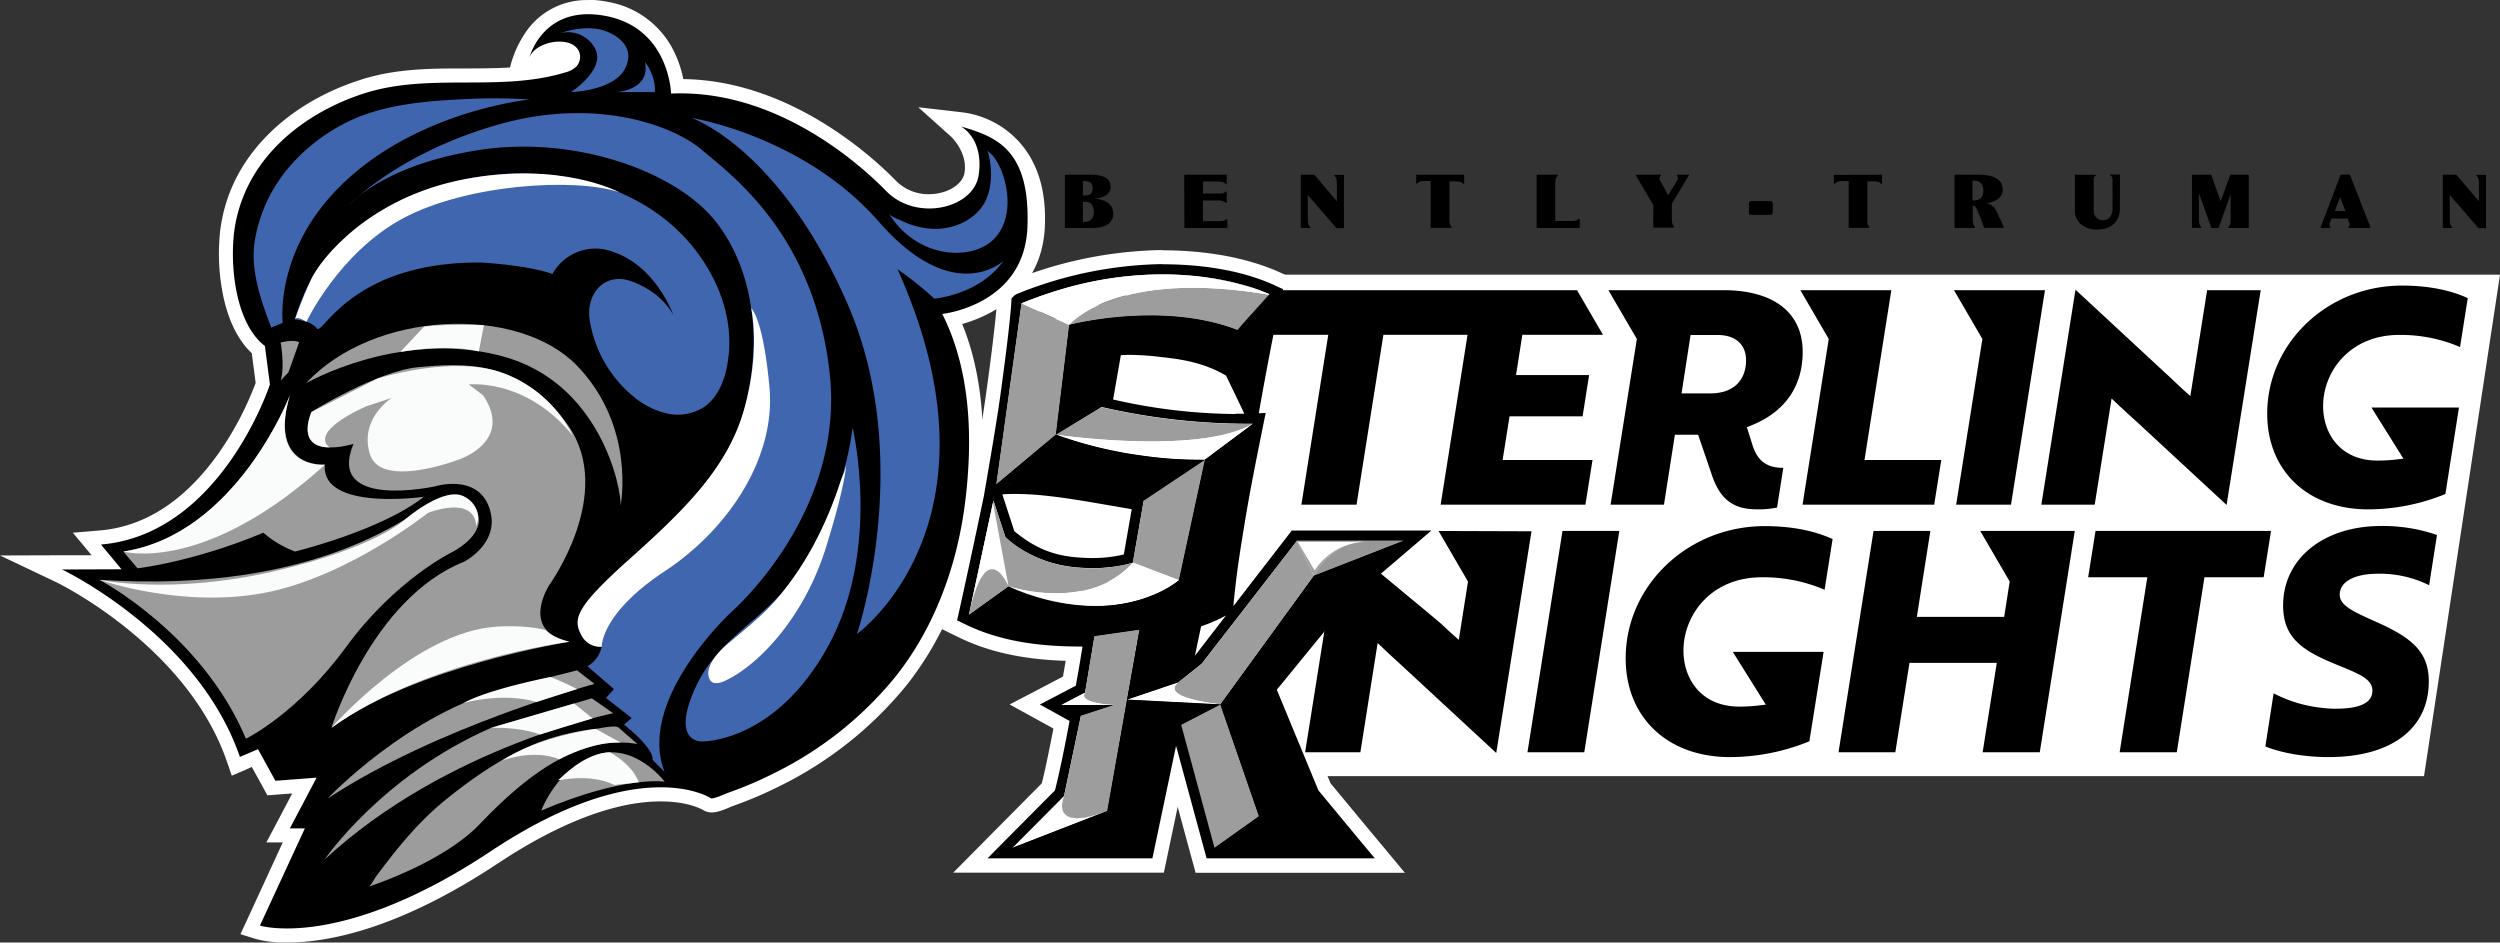 <svg id="Layer_1" data-name="Layer 1" xmlns="http://www.w3.org/2000/svg" viewBox="0 0 702.69 264.92"><rect x="0" y="0" width="702.69" height="264.92" fill="#333333" stroke="none"/><defs><style>.cls-1{fill:#fff;}.cls-2{stroke:#fff;stroke-miterlimit:10;stroke-width:4px;}.cls-3{fill:none;}.cls-4{fill:#9e9d9d;}.cls-5{fill:#989898;}.cls-6{fill:#9d9c9c;}.cls-7{fill:#4065af;}.cls-8{fill:#4066af;}.cls-9{fill:#fafbfb;}</style></defs><polygon class="cls-1" points="681.33 218.16 316.44 218.16 316.44 77.2 702.69 77.2 681.33 218.16"/><path d="M365.85,411.68l-6.8-25.08-5.27,25.08H301l21.91-22.07c1.37-5.49,2.62-11.78,3.69-17.44l-10.37-5.69,12.57-6.57c.47-2.64.9-5.17,1.31-7.69-9.32-.15-20.89-1.21-31.72-6.56L294.92,344l.85-3.77c1.62-7.2,4.93-22.68,6.89-32.08l.2-1.19-.6,0,.7-.59.46-2.66c1.05-6,2.61-14.93,3.94-24.25,1.7-12.21,2.79-21.47,3.07-26l.19-3,2.8-1.19a114.85,114.85,0,0,1,41.49-8.48c8.74,0,21.49,1.07,32.63,6.17l3.64,1.67-.89,3.9c-1.65,7.24-4.71,23.54-5.82,29.89l0,.09,2-.1-1.53,7.57c-1.63,8.12-3.66,18.18-4.92,26.22-1.11,6.62-1.81,11.3-2.36,15.83l12.7-16.44H436l-26.76,22.86-19.8,24.27,11.12,26.92,18.35,22.12ZM329.16,393c-.35.82-.61,2.23-.22,2.82.25.37,1,.59,2.05.59a21.79,21.79,0,0,0,6.7-1.47l4.72-26.62-8.6,2.81-4.56,21.69Zm13.91-28.4,3-16.8-8.44,1.2L335,364.46l-.24.12Zm27.21-.22,26-35.78L412,322.43h-18.3l-26.29,34-6.9,5.49-4.94,1.67Zm-57.67-32.92A57.77,57.77,0,0,0,336,336.76a41.74,41.74,0,0,0,10.26-1.23,31.87,31.87,0,0,0,11.54-5.12L363.9,302l-12.37,8.26-3.12,17.86-1.16.37-.62.17a41.21,41.21,0,0,1-5.38,1c-1.46.19-2.94.32-4.41.38h-.34l-.9,0h-.25c-1.49,0-2.94-.07-4.51-.19-.33,0-.67-.06-1-.1l-.43-.05a37.45,37.45,0,0,1-13-4.06,34.69,34.69,0,0,1-6.65-4.65l-.28-.24-.39-.36-1.21-3.71-4.25,19.81,7.9-5.71Zm2.44-14.95a27.15,27.15,0,0,0,16.33,6.56c1.49.12,2.81.18,4.06.18a34.86,34.86,0,0,0,6.93-.68l1.65-9.42-3.59-.62c-10.22-1.77-19-3.3-26.74-3.3h-1ZM311,299.71l12.16-10.13,3.79-31.42,1.32-.34a100.94,100.94,0,0,1,23.33-2.71,70.38,70.38,0,0,1,24.55,4,28,28,0,0,1,5.35-.73l.55,0,1.2-5.84-.26-.11-.73-.28-1.08-.4h0A74.43,74.43,0,0,0,366,248.27a88.77,88.77,0,0,0-11.12-.69A99.77,99.77,0,0,0,323,253c-2,.69-3.95,1.39-5.83,2.14Zm55.25-4.07,8.2-6.12A184.14,184.14,0,0,1,338.09,285l-8.39,5.11a116.55,116.55,0,0,0,20.13,4.46,108.34,108.34,0,0,0,15,1.1h1.37Zm-22.82-16.49a158.13,158.13,0,0,0,31.39,3.6l-3.47-7.38c-4.34-2.41-8.87-3.72-15.44-4.48l-1.41-.15a72.49,72.49,0,0,0-8.38-.61l-1.11,0Z" transform="translate(-28.23 -168.43)"/><path class="cls-1" d="M354.91,242.71c8.54,0,21,1,31.8,6l2.16,1-.53,2.32c-1.66,7.27-4.73,23.62-5.84,30l-.45,2.56,1.93-.1-.74,3.68-.28,1.38c-1.63,8.11-3.66,18.2-4.94,26.3-1.67,10-2.43,15.59-3.12,22.95l15.54-20.11.88-1.14h39.24l-6,5.14L407.79,337,387.11,362.3l11.7,28.3,11.85,14.3,4,4.78H367.38l-.59-2.15-8-29.48-6.16,29.31-.49,2.32H305.81l4.94-5,14-14.08c1.48-5.81,2.84-12.73,4.11-19.52l-3.59-2-4.77-2.62,4.82-2.52,5.3-2.78c.69-3.79,1.31-7.42,1.87-11-9.5,0-21.83-.75-33.18-6.36l-2.06-1,.5-2.24c1.63-7.23,4.94-22.72,6.9-32.11l.13-.65h0l.66-3.8c1-5.95,2.61-14.93,3.95-24.31,1.7-12.27,2.8-21.58,3.09-26.21l.11-1.8,1.66-.7a112.72,112.72,0,0,1,40.71-8.32m-46.64,61.84,0,0,1.47-.1c1.25-.09,2.57-.14,3.92-.14a96.84,96.84,0,0,1,12.94,1c2.25.3,4.57.66,7,1.05l.11,0-.11,0c-2.4-.39-4.72-.75-7-1.05a96.84,96.84,0,0,0-12.94-1c-1.35,0-2.67,0-3.92.14l-1.47.1L325,290.61l1.21.43a117.58,117.58,0,0,0,23.34,5.49,110.17,110.17,0,0,0,15.28,1.12h.43c1.05,0,1.63,0,1.63,0L349.71,309.1h0l-2.89-.49,2.89.49-3.06,17.5-.54.15a39.94,39.94,0,0,1-5.12,1c-1.26.16-2.68.3-4.23.36-.39,0-.77,0-1.17,0h-.31c-1.34,0-2.74-.06-4.28-.19-.47,0-.92-.09-1.38-.14A35.09,35.09,0,0,1,317.35,324a34.58,34.58,0,0,1-2.94-1.83,34.58,34.58,0,0,0,2.94,1.83,32.14,32.14,0,0,1-6.27-4.37l-.26-.23-.21-.62-3.14-9.65-6.9,32.15h0l11.13-8A59.19,59.19,0,0,0,336,338.76a44.07,44.07,0,0,0,10.75-1.29c8.46-2,12.86-6,12.86-6l7.32-33.89,13.44-10.05,0,0s-.68,0-1.93,0a183.21,183.21,0,0,1-40.69-4.73l.46-2.67,2.18-12.46-2.18,12.46-.46,2.67L325,290.61l3.73-30.86a99.91,99.91,0,0,1,22.82-2.64c7.71,0,16.39,1,24.41,4.06a29.45,29.45,0,0,1,5.49-.8c1.21,0,2.1.24,2,1-.21,1.06-.42,2.14-.63,3.23h0c.21-1.1,2.72-13.23,2.72-13.23s-.64-.32-1.81-.78l-1.11-.43h0a63.18,63.18,0,0,0-10.53-3,65.55,65.55,0,0,1,9.76,2.68,76,76,0,0,0-15.55-3.58,89,89,0,0,0-11.37-.71,101.18,101.18,0,0,0-32.53,5.52c-2.3.77-4.63,1.63-7,2.61h0l-7.07,50.84m60.42-57.93.82.13-.82-.13-.45-.07.45.07m2.3.38,1,.18-1-.18-.82-.15.82.15m-20.2,18.42c1.46.12,2.85.27,4.22.43-1.37-.16-2.76-.31-4.22-.43h0m31.77.26-.42,2.19.42-2.19m-20.9,1.12c-1.63-.32-3.37-.58-5.24-.8,1.87.22,3.61.48,5.24.8m2.44.54a43.31,43.31,0,0,1,4.3,1.31,37.44,37.44,0,0,1,5.91,2.77l.79.46-.79-.46a37.44,37.44,0,0,0-5.91-2.77,43.31,43.31,0,0,0-4.3-1.31h0m11.33,17.41c.84,0,1.68,0,2.49,0l-.94-2L372.85,274c-4.75-2.75-9.68-4.23-16.75-5.05l-1.42-.15a75.37,75.37,0,0,0-8.6-.62c-.94,0-1.87,0-2.81.09l-2.17,12.45a158.25,158.25,0,0,0,34.33,4.08m4.67,4.19.27-1.36-.27,1.36m-44.66,36.29a37.46,37.46,0,0,0,8.67-1l2.22-12.73-5.56-.95c-10.29-1.79-19.18-3.33-27.08-3.33-1.28,0-2.53,0-3.72.13l.28.86,3.08,9.47c5.74,4.74,11,6.89,17.91,7.38,1.52.12,2.9.18,4.2.18m57.31-4.8h0l-3.65,4.73-13.17,17L366,355l-6.44,5.13h0L345,365.07l10.41.53,13.53.69,2.31.12L364,370.17l7.28-3.76,10.86,31.45-10.86-31.45,26.31-36.18,25.08-9.8-16.76,14.32-.2.17-.16.2-20.68,25.33-1.1,1.35.66,1.61-.66-1.61,1.1-1.35,20.68-25.33.16-.2.2-.17,16.76-14.32h-29.9M364.11,342l.78-.28c.95-.33,1.84-.68,2.69-1-.85.35-1.74.7-2.69,1l-.78.28m-63.54-.77h0a43.86,43.86,0,0,0,4.19,1.82c.48.19,1,.36,1.45.53-.49-.17-1-.34-1.45-.53a43.86,43.86,0,0,1-4.19-1.82h0m63.56,11.46,8.7-11.27a45,45,0,0,1-7,3.06l-1.73,8.21m-51.61-7.3c-1-.24-2.07-.5-3.11-.79,1,.29,2.08.55,3.11.79m36,0-12.62,1.8,0,.11h0l-2.65,15.83-1,.5-.31.16.31-.16-5.61,2.93h14.6l-9.15,3-1.85-1,1.85,1-4.74,22.55s-2.79,6.27,3.64,6.27a25.7,25.7,0,0,0,8.47-2l4.31-24.3,1.24-7,3.49-19.66m21.11,61.35-8-29.48-1.4-5.17,1.4,5.17,8,29.48M356,377.44l1.12-5.33L356,377.44m40.61,15-.28-.34-.17-.4.17.4.28.34M354.91,238.71a117,117,0,0,0-42.28,8.64l-1.65.7-2.27,1-.16,2.46-.11,1.8c-.29,4.54-1.37,13.74-3.06,25.91-1.33,9.31-2.89,18.25-3.93,24.17l-.34,1.95-4.89,4.08,4.19-.3c-2,9.46-5.05,23.8-6.59,30.65l-.5,2.24-.69,3.07,2.82,1.39,2.05,1c10.3,5.08,21.16,6.41,30.27,6.7-.25,1.46-.5,2.93-.77,4.43l-3.56,1.86L318.61,363,312,366.44l6.54,3.59,4.78,2.62,1,.57c-1,5.06-2.06,10.53-3.26,15.37l-13.19,13.3-4.94,5-6.77,6.82h59.2l.67-3.18.48-2.31,2.74-13,3.64,13.42.59,2.16.8,2.95h58.82l-5.43-6.55-4-4.78-11.47-13.84L391.72,363l18.94-23.21,16.48-14.08,6-5.14,8.24-7h-4.5l6.36-5.43-13.9,5.43h-40l-1.2,1.56-.88,1.13-6.65,8.6c.38-2.46.81-5.17,1.34-8.33,1.27-8.06,3.29-18.1,4.91-26.17l.28-1.38.74-3.68,1-5-2.05.1c1.33-7.36,3.91-21,5.38-27.41l.53-2.32.73-3.17-3-1.36-2.16-1c-11.48-5.25-24.53-6.36-33.47-6.36ZM319,256.57c1.51-.59,3.05-1.14,4.65-1.68a97.51,97.51,0,0,1,31.25-5.31,86.79,86.79,0,0,1,10.87.68,72.24,72.24,0,0,1,14.71,3.38h0l.43.17c-.17.8-.35,1.69-.54,2.61a31.92,31.92,0,0,0-4.11.6,72.92,72.92,0,0,0-24.7-3.9,102.65,102.65,0,0,0-23.84,2.78l-2.63.69-.32,2.69-3.54,29.28-7.57,6.31L319,256.57Zm26.71,21,.95-5.46a74.57,74.57,0,0,1,7.58.58l1.43.16c6,.69,10.19,1.86,14.12,3.94l1.82,3.86a158.13,158.13,0,0,1-25.9-3.08Zm-11.12,11.86,3.85-2.35a182,182,0,0,0,30.28,4.17l-3.17,2.37h-.7a105.5,105.5,0,0,1-14.72-1.08,118.35,118.35,0,0,1-15.54-3.11Zm18.78,22,7.54-5L356,329.23a31.22,31.22,0,0,1-10.2,4.35,39.82,39.82,0,0,1-9.81,1.18,55.75,55.75,0,0,1-22.46-5.11l-2.17-1.1-2,1.43-2.69,1.94,2-9.15a36.58,36.58,0,0,0,6.79,4.71h0a39.37,39.37,0,0,0,13.65,4.28h.09l.41,0c.36.05.73.09,1.11.11,1.58.13,3.08.2,4.54.2h.39l.93,0h.3c1.56-.06,3.11-.2,4.63-.4a42.87,42.87,0,0,0,5.64-1.09l.7-.19,2.31-.74.43-2.39,2.77-15.82Zm-36.59,3.82-1.32-4.06c7.14.2,15.3,1.62,24.64,3.24l1.61.28-1.06,6.06a32.18,32.18,0,0,1-5.2.41c-1.2,0-2.47-.06-3.88-.17a24.78,24.78,0,0,1-14.79-5.76Zm78,9.13h6.7l-5.31,2.08-1.09.42-.69.95-25,34.42h-.14l-5.49-.28,4.84-3.86.38-.3.29-.38,9.92-12.83,13.17-17,2.45-3.18Zm-55.38,26.32,4.26-.6-2.21,12.43h-4l2-11.83Zm-3.81,21.91,4.33-1.42,0,.17-3.9,22a17.2,17.2,0,0,1-4.94,1h-.18a3.89,3.89,0,0,1,.21-.68l.17-.38.07-.38,4.27-20.29Z" transform="translate(-28.23 -168.43)"/><path class="cls-2" d="M385.5,251.36" transform="translate(-28.23 -168.43)"/><path d="M334.91,217.55c.45,0,.9,0,1.34.06a9.74,9.74,0,0,1,1.26.21,6.51,6.51,0,0,1,1.08.35,3.57,3.57,0,0,1,.82.5,2.68,2.68,0,0,1,.74,1,3.27,3.27,0,0,1,.25,1.27,2.7,2.7,0,0,1-.33,1.35,3,3,0,0,1-.95,1,5.23,5.23,0,0,1-1.47.65,9.75,9.75,0,0,1-1.91.32,8.22,8.22,0,0,1,2.49.47,4.76,4.76,0,0,1,1.8,1.07,3.41,3.41,0,0,1,.81,1.17,3.51,3.51,0,0,1,.3,1.47,3.71,3.71,0,0,1-.44,1.84,3.47,3.47,0,0,1-1.21,1.26,5.74,5.74,0,0,1-1.92.73,12,12,0,0,1-2.51.24h-7.35c-.09,0-.14,0-.16-.06a.23.23,0,0,1,0-.11V217.77c0-.15.09-.22.27-.22Zm-2.31,1.74v4.05h.27a7.83,7.83,0,0,0,.81,0,2,2,0,0,0,.81-.23,1.59,1.59,0,0,0,.61-.6,2.25,2.25,0,0,0,.24-1.14,2.29,2.29,0,0,0-.2-1.07,1.57,1.57,0,0,0-.5-.62,1.59,1.59,0,0,0-.7-.28,4.29,4.29,0,0,0-.79-.07Zm0,5.87v5.64h.49a3.76,3.76,0,0,0,.86-.11,2.35,2.35,0,0,0,.84-.41,2.39,2.39,0,0,0,.64-.83,3.29,3.29,0,0,0,.25-1.37,4.28,4.28,0,0,0-.19-1.37,2.57,2.57,0,0,0-.49-.9,1.74,1.74,0,0,0-.72-.5,2.32,2.32,0,0,0-.81-.15Z" transform="translate(-28.23 -168.43)"/><path d="M361.1,217.77c0-.15.09-.22.26-.22h11.35l.19,0c.08,0,.13.11.13.25v2.25a.29.29,0,0,1,0,.12s-.07,0-.15,0a.22.22,0,0,1-.15-.08l-.06-.05a.89.89,0,0,0-.17-.13,2.41,2.41,0,0,0-1.06-.4,8.68,8.68,0,0,0-1.13-.07h-3.94v3.39h4.33a7.15,7.15,0,0,0,.91,0,2.45,2.45,0,0,0,.8-.29,1.21,1.21,0,0,0,.22-.14l.1-.08c.05-.05.08-.08.11-.08h.09c.07,0,.1,0,.11.05s0,.07,0,.12v2.94c0,.08,0,.12-.1.12h-.07a.24.24,0,0,1-.17-.1l-.11-.09a1.46,1.46,0,0,0-.25-.15,3.66,3.66,0,0,0-.59-.24,4.06,4.06,0,0,0-.57-.12h-4.82v5.83h4.75a4.75,4.75,0,0,0,.82-.06,2.34,2.34,0,0,0,.68-.25l.21-.14.09-.09A.17.17,0,0,1,373,230h.11c.06,0,.1,0,.1.08a.68.68,0,0,1,0,.12v2.1a.62.62,0,0,1,0,.11c0,.07-.07.1-.16.1H361.29c-.09,0-.14,0-.16-.06a.23.23,0,0,1,0-.11Z" transform="translate(-28.23 -168.43)"/><path d="M395.82,223.25v6.8a8.24,8.24,0,0,0,.07,1,1.84,1.84,0,0,0,.33.87l.09.15a.36.36,0,0,0,.08.09.1.1,0,0,0,.07.06.19.19,0,0,1,.1.15.13.13,0,0,1-.15.15H394c-.08,0-.14,0-.15-.06a.23.23,0,0,1,0-.11V217.77c0-.15.08-.22.26-.22h3.54L404,225v-4.8a8.08,8.08,0,0,0-.07-1.09,2,2,0,0,0-.33-.93.48.48,0,0,0-.1-.15l-.08-.1-.08-.07s0,0-.05-.07a.22.22,0,0,1,0-.1c0-.06,0-.1,0-.1h2.43c.18,0,.26.07.26.22v14.57a.22.22,0,0,1,0,.11s-.07.06-.16.06h-1.95Z" transform="translate(-28.23 -168.43)"/><path d="M439.55,217.55l.14,0c.05,0,.08.08.08.18V220a.29.29,0,0,1,0,.12s-.06,0-.15,0a.22.22,0,0,1-.15-.08l-.05-.05-.17-.14a2.57,2.57,0,0,0-1.06-.39,8.72,8.72,0,0,0-1.14-.07h-1.42v10.52a9,9,0,0,0,.05,1.05,1.94,1.94,0,0,0,.31.93,1.47,1.47,0,0,0,.18.24s.05.07.08.08l0,0a.09.09,0,0,1,0,.07v.1c0,.06,0,.09,0,.1h-5.72c-.09,0-.14,0-.16-.06a.23.23,0,0,1,0-.11v-13h-1.43a8.68,8.68,0,0,0-1.13.07,2.39,2.39,0,0,0-1,.39,1.29,1.29,0,0,0-.17.14l-.06.05a.26.26,0,0,1-.2.08c-.06,0-.1,0-.1,0a.35.35,0,0,1,0-.12v-2.2c0-.1,0-.16.08-.18l.14,0Z" transform="translate(-28.23 -168.43)"/><path d="M472.23,232.37a.21.21,0,0,1-.16.14H460.3c-.09,0-.14,0-.16-.06a.23.23,0,0,1,0-.11V217.77c0-.15.09-.22.27-.22h5.56c.07,0,.11,0,.13,0a.32.32,0,0,1,0,.15.21.21,0,0,1-.07.15l-.1.09a2.66,2.66,0,0,0-.16.22,2.21,2.21,0,0,0-.34,1,10.14,10.14,0,0,0-.06,1.1v10.29h4.75a3.85,3.85,0,0,0,.82-.07,2.34,2.34,0,0,0,.68-.25,1,1,0,0,0,.21-.14l.09-.09a.19.19,0,0,1,.13-.07h.11c.06,0,.1,0,.1.08a.72.72,0,0,1,0,.13v2.1A.9.9,0,0,1,472.23,232.37Z" transform="translate(-28.23 -168.43)"/><path d="M492.94,226.06l-4.85-8.19a.24.24,0,0,1-.06-.15c0-.12.07-.17.21-.17h6.56a.55.55,0,0,1,.18,0,.1.1,0,0,1,.08.11.23.23,0,0,1-.08.2l-.07.1a.43.43,0,0,0-.07.1.24.24,0,0,1-.06.1.73.73,0,0,0-.09.26.93.93,0,0,0,0,.23s0,.09,0,.18a.69.69,0,0,0,.09.23l2.34,4.26,2.53-4.18a1.94,1.94,0,0,0,.18-.47,1.67,1.67,0,0,0,0-.28,1.11,1.11,0,0,0-.05-.24.57.57,0,0,0-.06-.15.62.62,0,0,0-.08-.12l-.06-.08a.17.17,0,0,1,0-.12c0-.07,0-.11.06-.13l.16,0h3.1a.1.1,0,0,1,.07,0s0,0,0,.07,0,0,0,.05,0,0,0,0l0,0-4.82,8v4.16a9.79,9.79,0,0,0,.07,1.08,2,2,0,0,0,.33.93,2.43,2.43,0,0,0,.18.24.3.3,0,0,0,.08.08l0,0a.43.43,0,0,1,0,.14c0,.06,0,.09,0,.1h-5.73c-.09,0-.14,0-.16-.06a.23.23,0,0,1,0-.11Z" transform="translate(-28.23 -168.43)"/><path d="M520.28,228.81a.37.37,0,0,1-.35-.15.7.7,0,0,1-.08-.37v-2.68c0-.31.07-.5.22-.56a.93.93,0,0,1,.38-.1h5.49a.44.44,0,0,1,.46.29,1.64,1.64,0,0,1,.1.54v2.28a.86.86,0,0,1-.16.55.64.64,0,0,1-.55.2Z" transform="translate(-28.23 -168.43)"/><path d="M557,217.55l.14,0q.09,0,.09.18V220a.29.29,0,0,1,0,.12s-.06,0-.15,0a.22.22,0,0,1-.15-.08l-.06-.05a1.76,1.76,0,0,0-.16-.14,2.57,2.57,0,0,0-1.06-.39,8.83,8.83,0,0,0-1.14-.07h-1.42v10.52c0,.36,0,.71,0,1.05a2.05,2.05,0,0,0,.31.93,2.22,2.22,0,0,0,.19.24s0,.07.08.08l0,0a.09.09,0,0,1,0,.07v.1c0,.06,0,.09,0,.1H548c-.08,0-.14,0-.16-.06a.43.43,0,0,1,0-.11v-13h-1.43a8.68,8.68,0,0,0-1.13.07,2.39,2.39,0,0,0-1,.39,1.29,1.29,0,0,0-.17.14L544,220a.28.28,0,0,1-.2.08c-.07,0-.1,0-.11,0s0-.06,0-.12v-2.2q0-.15.09-.18l.14,0Z" transform="translate(-28.23 -168.43)"/><path d="M583.35,232.26a.39.39,0,0,1,0,.14.16.16,0,0,1,0,.1h-5.58c-.09,0-.14,0-.16-.06a.23.23,0,0,1,0-.11V217.77c0-.15.09-.22.26-.22h6.64a13.53,13.53,0,0,1,2.74.25,6.88,6.88,0,0,1,2.08.76,3.72,3.72,0,0,1,1.33,1.28,3.49,3.49,0,0,1,.47,1.81,3.16,3.16,0,0,1-1.22,2.65,7.19,7.19,0,0,1-3.36,1.25l.34.1a4,4,0,0,1,.62.2,3.76,3.76,0,0,1,.91.61,3.81,3.81,0,0,1,.91,1.21l.48,1,.52,1.13q.26.55.45,1l.29.68c.11.28.21.49.27.61a.71.71,0,0,1,.11.29c0,.06,0,.09,0,.1h-5.33a.22.22,0,0,1-.21-.13.52.52,0,0,1-.06-.13c-.3-.82-.58-1.56-.84-2.24-.11-.28-.22-.57-.34-.85l-.32-.79-.25-.62c-.07-.18-.12-.3-.16-.38a3.23,3.23,0,0,0-.57-.87.71.71,0,0,0-.42-.24.29.29,0,0,0-.23.14v3.48a7.88,7.88,0,0,0,.07,1.09,2,2,0,0,0,.33.94,1.47,1.47,0,0,0,.18.24.3.3,0,0,0,.08.08Zm-.7-13.06v5.58H583a4.54,4.54,0,0,0,1-.13,2,2,0,0,0,.86-.42,2.28,2.28,0,0,0,.6-.83,3.26,3.26,0,0,0,.24-1.35,3.63,3.63,0,0,0-.23-1.39,2.19,2.19,0,0,0-.59-.86,1.91,1.91,0,0,0-.84-.45,4.08,4.08,0,0,0-1-.15Z" transform="translate(-28.23 -168.43)"/><path d="M624.07,227.24c0,.11,0,.33-.05.66a6.38,6.38,0,0,1-.23,1.12,5.84,5.84,0,0,1-.59,1.32,4.72,4.72,0,0,1-1.12,1.27,5.71,5.71,0,0,1-1.79.95,8.08,8.08,0,0,1-2.63.38,7.49,7.49,0,0,1-3-.55,5.78,5.78,0,0,1-1.92-1.33,4.7,4.7,0,0,1-1.3-3v-10.5h5.92s0,0,0,.1a.14.14,0,0,1-.06.09l0,0-.1.08a1.57,1.57,0,0,0-.19.15,1.1,1.1,0,0,0-.21.27.78.78,0,0,0-.09.27v9.3a2.7,2.7,0,0,0,.16.84,2.56,2.56,0,0,0,.49.82,2.79,2.79,0,0,0,.83.61,2.6,2.6,0,0,0,1.15.24,2.37,2.37,0,0,0,1.3-.33,2.59,2.59,0,0,0,.82-.79,3.23,3.23,0,0,0,.42-1,3.82,3.82,0,0,0,.12-.84v-8.61c0-.12,0-.25-.08-.36a1.22,1.22,0,0,0-.14-.33.58.58,0,0,0-.12-.14.76.76,0,0,1-.09-.09.35.35,0,0,1-.09-.07.16.16,0,0,1-.12-.17c0-.06,0-.1,0-.1h2.75Z" transform="translate(-28.23 -168.43)"/><path d="M660.31,232.51h-5.63l-.12,0s0-.06,0-.15,0-.05,0-.08l0,0,.07-.08a.38.38,0,0,0,.09-.09l.1-.15a1.88,1.88,0,0,0,.33-.9,9.45,9.45,0,0,0,.07-1.07v-7l-3.4,9.53h-2l-3.53-9.77v7.16a9.79,9.79,0,0,0,.07,1.08,2,2,0,0,0,.33.93,2.43,2.43,0,0,0,.18.24.59.59,0,0,0,.08.08l0,0a.43.43,0,0,1,0,.14c0,.06,0,.09,0,.1H644.5c-.08,0-.14,0-.16-.06a.43.43,0,0,1,0-.11V217.77c0-.15.08-.22.26-.22h5.14L652.4,225l2.72-7.46h4.93c.17,0,.26.07.26.22Z" transform="translate(-28.23 -168.43)"/><path d="M680.65,232.51c-.09,0-.13,0-.13-.11a.41.41,0,0,1,0-.15l5.55-14.55a.19.19,0,0,1,0-.1.37.37,0,0,1,.25-.09h2.19a.2.2,0,0,1,.14.05l.09.08.07.11,5.66,14.48a.24.24,0,0,1,0,.13c0,.1-.06.15-.17.15h-5.75l-.18,0a.1.1,0,0,1-.09-.11.29.29,0,0,1,.08-.21l.07-.09a.36.36,0,0,0,.07-.1l.06-.11a.8.8,0,0,0,.1-.22,1,1,0,0,0,0-.19v-.15l-.57-1.48h-4.55l-.55,1.42a1.4,1.4,0,0,0,0,.4.33.33,0,0,0,0,.17c0,.06,0,.11.07.16a1,1,0,0,1,.11.17l.07.09a.17.17,0,0,1,0,.12.11.11,0,0,1-.07.12.35.35,0,0,1-.16,0Zm3.83-4.75h3l-1.48-3.9Z" transform="translate(-28.23 -168.43)"/><path d="M716.8,223.25v6.8a8.22,8.22,0,0,0,.06,1,2.08,2.08,0,0,0,.33.87l.1.15a.35.35,0,0,0,.07.09s0,.06.08.06a.18.18,0,0,1,.09.15.13.13,0,0,1-.15.15H715c-.09,0-.14,0-.16-.06a.23.23,0,0,1,0-.11V217.77c0-.15.09-.22.26-.22h3.55L725,225v-4.8a10.09,10.09,0,0,0-.06-1.09,2.24,2.24,0,0,0-.33-.93.76.76,0,0,0-.1-.15l-.09-.1-.07-.07s-.05,0-.06-.07a.58.58,0,0,1,0-.1c0-.06,0-.1,0-.1h2.43c.17,0,.26.07.26.22v14.57a.23.23,0,0,1,0,.11s-.07.06-.16.06h-1.95Z" transform="translate(-28.23 -168.43)"/><polygon points="404.93 141.85 412.49 94.11 388.84 94.11 381.29 141.85 365.79 141.85 373.34 94.11 357.19 94.11 359.19 81.56 443.26 81.56 450.57 94.11 427.89 94.11 426.12 105.43 446.66 105.43 444.83 117.02 424.3 117.02 422.35 129.3 447.62 129.3 445.62 141.85 404.93 141.85"/><path d="M522.4,311.6c-6,0-10.51-1.74-13.19-10.22l-3.68-10.75H499l-3.07,19.65h-15l7.38-46.57-8-13.72h32.28c14.19,0,22.33,6.32,22.33,17.33,0,9.74-5,16.89-14.45,20.69l-1.24.5,1.54,4.88c1.32,4.45,4,6.53,8.49,6.53h.21l-1.75,11.16A24.27,24.27,0,0,1,522.4,311.6ZM500.87,279H509c6.29,0,10-3.49,10-9.34,0-4.43-3-7.07-7.95-7.07h-7.64Z" transform="translate(-28.23 -168.43)"/><polygon points="506.65 141.85 514.02 95.28 506.03 81.56 531.61 81.56 524.06 129.3 545.65 129.3 543.65 141.85 506.65 141.85"/><polygon points="549.83 141.85 557.2 95.28 549.21 81.56 574.79 81.56 565.24 141.85 549.83 141.85"/><path d="M629,287.15c-1.78-1.6-3.51-3.17-5.25-4.81l-2-1.9L617,310.28H602l9.6-60.42,25,23.18c.89.79,1.76,1.62,2.63,2.45s1.77,1.68,2.65,2.47l2,1.79L648.6,250h15.06l-9.59,60.36Z" transform="translate(-28.23 -168.43)"/><path d="M693.88,311.6c-17,0-28.39-10.81-28.39-26.9,0-19.87,17-36,37.87-36,7.18,0,13.4,1.19,18.5,3.52l-2.17,13.75a42.3,42.3,0,0,0-17.12-3.4c-13.88,0-21.37,10.33-21.37,20,0,7.63,4.74,15.32,15.31,15.32a43.4,43.4,0,0,0,5-.28l2.27-.26-9-14.38h24.61l-3.82,24.31A57.42,57.42,0,0,1,693.88,311.6Z" transform="translate(-28.23 -168.43)"/><path d="M432.57,317.67l8.28,14.22-2.59,16.39-2-1.78c-.92-.83-1.84-1.7-2.76-2.57s-17.23-14.31-20.69-17.23c-.62.61-1,.08-1.72.62-.3.47-1.38-.44-1.74,0a14.92,14.92,0,0,1-3.11,2.88c-1.62,1.23-2.26,6.13-3.88,7.51-.23.26-.47.51-.71.76l-6.58,41.4H410.6l4.85-30.7,2,1.9c1.77,1.69,3.59,3.32,5.41,5l25.93,24,9.91-62.31Z" transform="translate(-28.23 -168.43)"/><polygon points="429.33 211.45 439.18 149.24 455.15 149.24 445.3 211.45 429.33 211.45"/><path d="M514.46,381.23c-17.52,0-29.29-11.15-29.29-27.76,0-20.49,17.52-37.16,39.05-37.16,7.42,0,13.85,1.23,19.11,3.64l-2.25,14.25a43.65,43.65,0,0,0-17.67-3.51c-14.27,0-22,10.62-22,20.61,0,7.83,4.86,15.74,15.73,15.74a43.46,43.46,0,0,0,5.14-.29l2.27-.26-9.27-14.83H540.8l-4,25.13A59.19,59.19,0,0,1,514.46,381.23Z" transform="translate(-28.23 -168.43)"/><polygon points="557.27 211.45 561.25 186.31 536.71 186.31 532.73 211.45 516.76 211.45 526.61 149.24 542.58 149.24 538.78 173.38 563.32 173.38 564.88 163.46 556.6 149.24 583.17 149.24 573.33 211.45 557.27 211.45"/><polygon points="595.78 211.45 603.56 162.26 586.93 162.26 589 149.24 638.33 149.24 636.26 162.26 619.62 162.26 611.84 211.45 595.78 211.45"/><path d="M682.72,381.23c-6.53,0-13.2-1.12-17.75-3l2.32-14.92a38.22,38.22,0,0,0,12.43,3.94l.49.06a34.19,34.19,0,0,0,4,.32c3,0,10.85,0,10.85-5.06,0-3.18-3.52-4.63-8.84-6.82-.71-.29-1.47-.6-2.26-.94-9.11-3.79-14-7.5-14-16.2,0-13.15,11.34-22.34,27.58-22.34a46.51,46.51,0,0,1,15.67,2.53L711,332.92a31.23,31.23,0,0,0-14.37-3.23c-6.64,0-10.76,2.26-10.76,5.88,0,3.08,3.85,4.8,10.23,7.65l.21.09c9.47,4.24,14.6,8.14,14.6,16.58C710.93,373.25,700.39,381.23,682.72,381.23Z" transform="translate(-28.23 -168.43)"/><path class="cls-3" d="M331.24,325.05c1.52.12,2.9.18,4.2.18a37.46,37.46,0,0,0,8.67-1l2.22-12.73-5.56-.95c-10.29-1.79-19.18-3.33-27.08-3.33-1.28,0-2.53,0-3.72.13l.28.86,3.08,9.47C319.07,322.41,324.3,324.56,331.24,325.05Z" transform="translate(-28.23 -168.43)"/><path class="cls-3" d="M356.1,268.9l-1.42-.15a75.37,75.37,0,0,0-8.6-.62c-.94,0-1.87,0-2.81.09l-2.17,12.45a158.25,158.25,0,0,0,34.33,4.08c.84,0,1.68,0,2.49,0l-.94-2L372.85,274C368.1,271.2,363.17,269.72,356.1,268.9Z" transform="translate(-28.23 -168.43)"/><path class="cls-3" d="M364.13,352.71l8.7-11.27a45,45,0,0,1-7,3.06Z" transform="translate(-28.23 -168.43)"/><path class="cls-4" d="M335.86,347.32l-2.65,15.83h0s-2.69,2.79,8,3.43l-9.15,3-4.74,22.55s-4.69,10.54,12.11,4.29l9-51-12.62,1.8Z" transform="translate(-28.23 -168.43)"/><path class="cls-4" d="M392.75,320.43l-3.65,4.73-13.17,17-.79,1-8.7,11.26L366,355l-6.44,5.13h0s-2.26,1.35-.61,2.91a3.37,3.37,0,0,0,.52.41c1.53,1,4.9,2.1,11.77,2.93l26.31-36.18Z" transform="translate(-28.23 -168.43)"/><path class="cls-5" d="M412.76,320.43c-10.65,0-15.19,9.8-15.19,9.8l25.08-9.8Z" transform="translate(-28.23 -168.43)"/><polygon class="cls-4" points="341.38 238.33 353.89 229.43 343.02 197.98 331.98 203.68 341.38 238.33"/><path class="cls-5" d="M382.59,250.15l1.13.44c1.08.43,1.67.71,1.75.75-.08,0-.68-.33-1.78-.76Z" transform="translate(-28.23 -168.43)"/><path class="cls-4" d="M376,261.17l9.53-9.81c-43.86-7.57-56.76,8.39-56.76,8.39S354.66,252.94,376,261.17Z" transform="translate(-28.23 -168.43)"/><polygon class="cls-4" points="296.78 122.18 300.5 91.33 287.11 85.28 287.11 85.28 280.04 136.13 280.07 136.1 296.78 122.18"/><path class="cls-5" d="M385.47,251.34l0,0h0Z" transform="translate(-28.23 -168.43)"/><path class="cls-5" d="M346.72,337.47c-8.06,1.94-19.82,2.19-35-4.25C311.7,333.22,328.88,342,346.72,337.47Z" transform="translate(-28.23 -168.43)"/><path class="cls-4" d="M346.61,326.65l0,0-.54.15a39.94,39.94,0,0,1-5.12,1c-1.26.16-2.68.3-4.23.36q-.57,0-1.17,0h-.31a41.65,41.65,0,0,1-5.66-.33A35.09,35.09,0,0,1,317.35,324a32.14,32.14,0,0,1-6.27-4.37l-.26-.23-.21-.62-.05-.18-1.47-4.51-1.62-5-6.9,32.15h0l11.13-8S333.79,340.69,346.61,326.65Z" transform="translate(-28.23 -168.43)"/><polygon class="cls-4" points="331.35 163.09 338.66 129.2 321.48 140.67 321.48 140.68 318.42 158.18 318.42 158.18 331.35 163.09"/><path class="cls-5" d="M325,290.61l1.21.43Z" transform="translate(-28.23 -168.43)"/><path class="cls-5" d="M362.26,297.6c-3.07-.1-7.48-.37-12.7-1.07A113.92,113.92,0,0,0,362.26,297.6Z" transform="translate(-28.23 -168.43)"/><path class="cls-5" d="M362.26,297.6c1.09,0,2,0,2.75,0C364.09,297.65,363.17,297.62,362.26,297.6Z" transform="translate(-28.23 -168.43)"/><path class="cls-4" d="M380.32,287.58l.06,0a181.8,181.8,0,0,1-42.62-4.71L325,290.61S364.88,296.47,380.32,287.58Z" transform="translate(-28.23 -168.43)"/><path class="cls-1" d="M340.58,246.8a114.08,114.08,0,0,0-18.22,4.3c-2.3.77-4.63,1.63-7,2.61h0A114.26,114.26,0,0,1,340.58,246.8Z" transform="translate(-28.23 -168.43)"/><path class="cls-1" d="M340.72,246.78c20.82-3.09,35.85,1.15,41.87,3.37a75.68,75.68,0,0,0-16.33-3.86,97.72,97.72,0,0,0-11.35-.66A96.41,96.41,0,0,0,340.72,246.78Z" transform="translate(-28.23 -168.43)"/><polygon class="cls-1" points="287.11 85.28 287.11 85.28 287.11 85.28 287.11 85.28"/><path class="cls-1" d="M340.72,246.78a96.41,96.41,0,0,1,14.19-1.15,97.72,97.72,0,0,1,11.35.66c-11-1.41-26.17-1.18-43.9,4.81a114.08,114.08,0,0,1,18.22-4.3Z" transform="translate(-28.23 -168.43)"/><path class="cls-1" d="M385.5,251.36h0c-.59-.27-1.18-.53-1.78-.77l-1.13-.44c-6-2.22-21-6.46-41.87-3.37l-.14,0a114.26,114.26,0,0,0-25.24,6.91h0l13.4,6S341.64,243.79,385.5,251.36Z" transform="translate(-28.23 -168.43)"/><path class="cls-1" d="M383.72,250.59c.6.24,1.19.5,1.78.77C385.49,251.35,384.87,251.05,383.72,250.59Z" transform="translate(-28.23 -168.43)"/><path class="cls-1" d="M340.58,246.8l.14,0Z" transform="translate(-28.23 -168.43)"/><polygon class="cls-1" points="287.11 85.28 287.11 85.28 287.11 85.28 287.11 85.28 287.11 85.28"/><polygon class="cls-1" points="357.26 82.93 357.26 82.93 357.26 82.93 357.26 82.93"/><path class="cls-1" d="M349.56,296.53A131.3,131.3,0,0,1,326.22,291,117.58,117.58,0,0,0,349.56,296.53Z" transform="translate(-28.23 -168.43)"/><path class="cls-1" d="M366.9,297.63l-1.89,0C366.22,297.65,366.9,297.63,366.9,297.63Z" transform="translate(-28.23 -168.43)"/><path class="cls-1" d="M325,290.61l1.21.43a131.3,131.3,0,0,0,23.34,5.49A122.44,122.44,0,0,0,365,297.65l1.89,0,13.44-10.05h0C364.88,296.47,325,290.61,325,290.61Z" transform="translate(-28.23 -168.43)"/><path class="cls-1" d="M380.34,287.58l0,0-.06,0Z" transform="translate(-28.23 -168.43)"/><path class="cls-1" d="M359.58,331.52a38,38,0,0,1-12.86,6C355.18,335.43,359.58,331.52,359.58,331.52Z" transform="translate(-28.23 -168.43)"/><path class="cls-1" d="M346.65,326.64h0c-12.82,14-34.91,6.57-34.91,6.57,15.2,6.44,27,6.19,35,4.25a38,38,0,0,0,12.86-6l-12.93-4.91Z" transform="translate(-28.23 -168.43)"/><path class="cls-1" d="M346.65,326.64v0h0l0,0Z" transform="translate(-28.23 -168.43)"/><path class="cls-4" d="M397.57,330.23s4.54-9.8,15.19-9.8h-20Z" transform="translate(-28.23 -168.43)"/><polygon class="cls-1" points="364.52 152 364.52 152 364.52 152 364.52 152"/><path class="cls-1" d="M333.21,363.15l-1,.5-5.61,2.93h14.6C330.52,365.94,333.21,363.15,333.21,363.15Z" transform="translate(-28.23 -168.43)"/><polygon class="cls-1" points="298.41 198.16 298.41 198.16 298.41 198.16 298.41 198.16"/><polygon class="cls-1" points="304.97 194.72 304.02 195.22 304.97 194.72 304.97 194.72"/><path class="cls-1" d="M359.49,363.48l-.84,1.09.32-1.5c-1.65-1.56.61-2.91.61-2.91L345,365.07l13.39.68,0-.19.06.2,12.76.65C364.39,365.58,361,364.51,359.49,363.48Z" transform="translate(-28.23 -168.43)"/><polygon class="cls-1" points="330.17 197.33 330.26 197.33 330.21 197.14 330.17 197.33"/><path class="cls-1" d="M358.65,364.57l.84-1.09a3.37,3.37,0,0,1-.52-.41Z" transform="translate(-28.23 -168.43)"/><path class="cls-1" d="M327.35,392.12l-.56.57-14,14.07h0l26.64-10.35C322.66,402.66,327.35,392.13,327.35,392.12Z" transform="translate(-28.23 -168.43)"/><polygon class="cls-1" points="298.55 224.26 299.11 223.7 299.11 223.7 284.58 238.33 284.58 238.33 284.58 238.33 298.55 224.26"/><path class="cls-1" d="M307.34,309.73l4.36,23.49s-6.2-15-11.13,8Z" transform="translate(-28.23 -168.43)"/><path d="M331.66,328l1.52.09Z" transform="translate(-28.23 -168.43)"/><path d="M329.62,327.81c.46.05.91.11,1.38.14l.66.05C331,327.94,330.31,327.9,329.62,327.81Z" transform="translate(-28.23 -168.43)"/><path d="M333.18,328.09c.71,0,1.42.06,2.1.05C334.6,328.14,333.9,328.12,333.18,328.09Z" transform="translate(-28.23 -168.43)"/><path d="M365,297.65a109.5,109.5,0,0,1-15.45-1.12A117.58,117.58,0,0,1,326.22,291l-1.21-.43L308.3,304.53l1.47-.1c1.25-.09,2.57-.14,3.92-.14,8.16,0,17.16,1.56,27.58,3.37l5.55,1,2.89.49h0l17.19-11.47S366.22,297.65,365,297.65Z" transform="translate(-28.23 -168.43)"/><path d="M341,327.75a39.94,39.94,0,0,0,5.12-1l-1.36.31C343.44,327.36,342.21,327.58,341,327.75Z" transform="translate(-28.23 -168.43)"/><polygon points="303.85 201.14 313 198.16 298.41 198.16 302 200.13 303.85 201.14"/><polygon points="347.7 173.78 360.87 156.73 352.04 168.16 347.7 173.78"/><polygon points="357.26 82.93 357.26 82.93 357.26 82.93 357.26 82.93"/><path d="M381.81,249.87l.77.28Z" transform="translate(-28.23 -168.43)"/><path d="M381.81,249.87a69.87,69.87,0,0,0-15.55-3.58A76,76,0,0,1,381.81,249.87Z" transform="translate(-28.23 -168.43)"/><path d="M382.59,250.15h0l1.11.43Z" transform="translate(-28.23 -168.43)"/><polygon points="364.52 152 364.52 152 384.53 152 394.42 152 394.42 152 364.52 152"/><path d="M338.22,280.17l2.18-12.46.4-2.27,2.3-.14c1-.06,2-.09,3-.09a77.73,77.73,0,0,1,8.93.64l1.41.15c7.48.87,12.83,2.49,17.89,5.42l.79.46.39.82,4.14,8.79c1.11-6.38,4.83-24.29,6.51-31.62L376,261.17c-21.31-8.23-47.23-1.42-47.23-1.42L325,290.61l12.75-7.77Z" transform="translate(-28.23 -168.43)"/><path d="M315.34,253.71c2.39-1,4.72-1.84,7-2.61C319.91,251.9,317.55,252.77,315.34,253.71Z" transform="translate(-28.23 -168.43)"/><polygon points="298.41 198.15 298.41 198.16 304.02 195.22 303.71 195.38 298.41 198.15"/><path d="M371.26,366.41l-2.31-.12-13.53-.69L345,365.07l14.57-4.91h0l1.69-8.06,1.73-8.2.34-1.61,1.55-.55a42,42,0,0,0,6.52-2.85l.58-.32v-.08c.69-7.45,1.46-13.08,3.15-23.16,1.27-8.13,3.31-18.26,5-26.39l.27-1.36h0L366.9,297.63l-7.32,33.89s-4.4,3.91-12.86,6c-17.84,4.52-35-4.25-35-4.25l-11.13,8h0c10.85,5.36,22.74,6.06,31.89,6.06h3.4l0-.11,12.62-1.8L345,365.07h0l-1.24,7h0l-4.31,24.3-26.64,10.35h37L356,377.44l1.12-5.33h3.15l1.4,5.17,8,29.48-9.39-34.65Z" transform="translate(-28.23 -168.43)"/><polygon points="377.29 166.69 377.46 166.49 377.66 166.32 394.42 152 369.33 161.8 343.02 197.98 353.89 229.43 341.38 238.33 380.18 238.33 368.33 224.04 368.05 223.7 367.88 223.29 356.18 194.99 355.51 193.38 356.62 192.03 377.29 166.69"/><path d="M311.48,319.92l-.4-.32a32.14,32.14,0,0,0,6.27,4.37A38.41,38.41,0,0,1,311.48,319.92Z" transform="translate(-28.23 -168.43)"/><path class="cls-1" d="M393,320.72l4.75,8.1a17.47,17.47,0,0,1,15-8.1Z" transform="translate(-28.23 -168.43)"/><path class="cls-1" d="M108.89,431.37a29.6,29.6,0,0,1-8.19-.9l-2.15-.67,12.29-26.58-4.41,0,7.39-14-9.28.71-4.64-8.43-5.4,2.32-.69-2c-11.46-33.37-48.63-51.38-49-51.56L37,326.53l21.22-.07-5.52-6.64,3.78-.32c30.32-2.57,44.11-38.94,45.63-43.22l-1.24-9.56c-9.1-7.77-9.74-25-8.77-33.13a42.42,42.42,0,0,1,3.1-11.65c5.66-13.26,18.4-23.9,34.94-29.19,9.58-3.07,19.51-3.1,29.12-3.12A158,158,0,0,0,175.9,189l-2.53-.6c1.29-6.64,7-18,20.07-18a26.76,26.76,0,0,1,5.42.58c15.52,3.19,19,16.61,19.72,21.71h.89c29.59,0,52.8,21.46,59.21,28a14.61,14.61,0,0,0,10.62,4.32c6.1,0,11.25-3.3,12-7.68,1.15-6.89-4.31-11.88-4.37-11.93l-4.63-4.15,6.18.72c10.48,1.21,22.4,9.83,21.47,30.13-.44,9.73-5.23,17.4-13.85,22.2A38.19,38.19,0,0,1,296,258.15c6.15,13.66,8,30.9,5.53,51.32-2.38,19.6-9.38,37.1-20.23,50.63a104.44,104.44,0,0,1-34.56,27.41,109.31,109.31,0,0,1-13.07,5.58l-.59.24c-2.28,1-3.72,1.49-4.75,1.49h0a2.46,2.46,0,0,1-1.38-.4s-4.31-2.71-13-2.71c-9.16,0-24.7,3.06-46.67,17.64C154.86,417.58,130.8,431.37,108.89,431.37Zm78.61-248.3c-3.47,0-8.94,3.18-10.11,5.73a55.58,55.58,0,0,0,9-1.88,5.27,5.27,0,0,0,2.42-1.22,2,2,0,0,0,.35-2C189.09,183.57,188.88,183.07,187.5,183.07Z" transform="translate(-28.23 -168.43)"/><path class="cls-1" d="M193.44,172.38a25.08,25.08,0,0,1,5,.54c17.86,3.68,18.35,21.81,18.35,21.81.89,0,1.78-.06,2.66-.06,27.43,0,49.51,18.94,57.79,27.44a16.65,16.65,0,0,0,12,4.91c6.7,0,13-3.66,13.93-9.32,1.34-8-5-13.73-5-13.73,7.57.87,20.69,7.09,19.73,28.08-1,22-24.91,24.61-24.91,24.61l0,.09c8,16,8.55,35,6.43,52.48-2.17,17.82-8.51,35.54-19.81,49.63a102.13,102.13,0,0,1-33.91,26.89A108.88,108.88,0,0,1,233,391.22c-.54.19-3.62,1.62-4.69,1.62a.53.53,0,0,1-.28-.06s-4.59-3-14.07-3c-10.16,0-26,3.5-47.77,18-28,18.57-47.37,21.69-57.27,21.69a28.31,28.31,0,0,1-7.6-.8l12.65-27.36-4.22,0L117.24,387l-11.58.88-4.9-8.89-5.08,2.19c-11.88-34.57-50-52.69-50-52.69l16.72-.06-5.77-6.95c33.77-2.87,47.49-45,47.49-45l-1.41-10.8C94.4,259.3,92.9,243.33,94,233.83a40.75,40.75,0,0,1,3-11.11c6-14.08,19.5-23.54,33.72-28.09,18.33-5.86,37.91-.27,56.26-5.81a7.09,7.09,0,0,0,3.33-1.8,4,4,0,0,0,.7-4c-.54-1.35-1.85-1.91-3.49-1.91-4.44,0-11.34,4.11-12.21,7.75,0-.11,3-16.46,18.15-16.46m0-3.95h0a20.67,20.67,0,0,0-17.93,9.75,30,30,0,0,0-3.95,9.2c-4,.24-8.13.26-12.35.27-9.75,0-19.84,0-29.71,3.21-17.09,5.47-30.27,16.51-36.16,30.3a44.91,44.91,0,0,0-3.25,12.2A59,59,0,0,0,91,251.75c1.48,6.95,4.23,12.43,8,15.95l1.09,8.36a88.83,88.83,0,0,1-10.39,19.73C80.24,309.14,69,316.45,56.27,317.53l-7.55.64L53.56,324l.42.5-8.34,0-17.41.06L44,332.05c.36.17,36.8,17.86,48,50.41l1.38,4,3.92-1.69L99,384l3.17,5.75,1.22,2.23,2.54-.2,4.44-.33-4.18,7.92-3.08,5.83,4.6,0-10,21.72L95.81,431l4.3,1.35a31.43,31.43,0,0,0,8.78,1c11.76,0,31.62-3.88,59.46-22.35,11.9-7.9,29.47-17.31,45.58-17.31,7.83,0,11.75,2.31,11.92,2.41a4.45,4.45,0,0,0,2.43.69c1.37,0,2.94-.55,5.52-1.63.21-.1.39-.17.5-.21a112.86,112.86,0,0,0,13.28-5.67,106.54,106.54,0,0,0,35.21-27.94c11.08-13.82,18.22-31.67,20.65-51.63,2.4-19.72.8-36.58-4.76-50.21a39.83,39.83,0,0,0,8.37-3.43c9.24-5.15,14.38-13.39,14.86-23.84s-2.14-18.63-7.76-24.5A26,26,0,0,0,298.69,200l-12.36-1.43,9.26,8.3s4.69,4.41,3.74,10.14c-.57,3.38-5,6-10,6a12.69,12.69,0,0,1-9.2-3.71c-6.49-6.66-29.85-28.26-59.84-28.64a30.9,30.9,0,0,0-2.35-7.2,25.51,25.51,0,0,0-18.66-14.47,29.1,29.1,0,0,0-5.81-.62Z" transform="translate(-28.23 -168.43)"/><path d="M101.29,428.59S124,435.7,166.16,407.7,228,392.77,228,392.78c.61.41,4.36-1.35,5-1.56a107.29,107.29,0,0,0,12.83-5.48,102,102,0,0,0,33.91-26.88c11.3-14.09,17.64-31.81,19.81-49.63,2.12-17.44,1.59-36.49-6.43-52.48l0-.09s23.07-2.4,23.9-24.44-9-25.39-18.72-28.25c0,0,6.56,3.28,5,13.73-1.39,9.29-17.41,13.19-26,4.41s-31.79-28.66-60.45-27.38c0,0-.43-18.39-18.35-21.81s-21.57,12-21.59,12.1c1.19-5,12.1-7,14.12-2a4,4,0,0,1-.7,4,7.09,7.09,0,0,1-3.33,1.8c-18.35,5.54-37.93,0-56.26,5.81-14.22,4.55-27.71,14-33.72,28.09a40.75,40.75,0,0,0-3,11.11c-1.12,9.5.38,25.47,8.67,31.86l1.41,10.8s-13.72,42.11-47.49,45l5.77,6.95-16.72.06s38.14,18.12,50,52.69l5.08-2.19,4.9,8.89,11.58-.88-7.52,14.26,4.22,0Z" transform="translate(-28.23 -168.43)"/><path class="cls-6" d="M121.4,373s11.28-36.33,37.27-46.69c0,0,10.47-5.29,7.11-15.09s-15.19-6.1-15.19-6.1-30.81,6.8-23-11.92c0,0-17.31,5.41-11.83-9,0,0,18.57-11.56,30.16-12.58s28.63-2.73,42,16.4-5.31,44.86-5.31,44.86-8.42,12.94,5.64,15.91C188.26,348.83,144.39,355.89,121.4,373Z" transform="translate(-28.23 -168.43)"/><path class="cls-6" d="M120.32,392.88s22.62-24.07,50.74-31.17l19.36-4.86,4.9,3.81S151.16,372.55,120.32,392.88Z" transform="translate(-28.23 -168.43)"/><path class="cls-6" d="M119.49,410s15.94-23.47,46.78-37l28.3-8.29,6,4.2S153.9,378.15,119.49,410Z" transform="translate(-28.23 -168.43)"/><path class="cls-6" d="M180.36,396.27s4.45-12.07,15.37-15.66,19.33,7.52,19.33,7.52S203.71,386.32,180.36,396.27Z" transform="translate(-28.23 -168.43)"/><path class="cls-6" d="M207.39,377.56l-5.33-4.66c-.84-.73-5.47.29-6.44.4a67.55,67.55,0,0,0-13.36,2.88c-10.5,3.45-20.47,10.29-29,17.23-7.53,6.13-13.68,13.74-19.42,21.51-.4.54-1.4,2.54-2,2.73,0,0,20.71-6.62,31.16-17.51S189.54,374.46,207.39,377.56Z" transform="translate(-28.23 -168.43)"/><path class="cls-6" d="M97.35,376.07s14.43-7,28.21-25.85,29.72-26.59,29.72-26.59,8.84-4.36,7.38-10.31-5.79-6.9-11.86-4.22-31.57,26.4-94.64,22.3C56.16,331.4,84.93,346.45,97.35,376.07Z" transform="translate(-28.23 -168.43)"/><path class="cls-6" d="M62.89,323.46l4,4.7s15.64-1.74,35.36-10a29.22,29.22,0,0,0,8.91,5.29s24.18-5.89,36.22-15.39c0,0-28.93,4.15-27.86-9.05,0,0-15.85,1.31-9.84-19.51C109.72,279.55,95.08,318.39,62.89,323.46Z" transform="translate(-28.23 -168.43)"/><path class="cls-6" d="M107.13,275.35l2.17-2.27,3-8.39s-.74-1-5.18,0C107.13,264.69,108.33,271.5,107.13,275.35Z" transform="translate(-28.23 -168.43)"/><path class="cls-6" d="M114.24,276.16s25.83-15,54.42-7.81,34.33,37.89,34,42.22c0,0,4.38-22.12-12.23-39.34S133.23,255.63,114.24,276.16Z" transform="translate(-28.23 -168.43)"/><path class="cls-7" d="M107.7,259.16S105,237.55,126.34,218.4s50.79-22,50.79-22a155,155,0,0,0-18.54-.09c-11,.52-23.09,1.53-33,6.55a51.47,51.47,0,0,0-16.25,12.71,42.61,42.61,0,0,0-9.53,20.73c-1.22,8.06,1.77,16.77,4.69,24.21Z" transform="translate(-28.23 -168.43)"/><path class="cls-8" d="M197.37,350.22s-12.66-2.63-3.31-13.71,35.49-28.8,42.17-49.1,4.53-41.85-6.47-56.26S190,206.38,162.82,210.6s-36.6,15.59-36.6,15.59,13.74-14.68,42-22.73,49.89.68,57.34,7.14,31.5,23.22,35.87,62.71-27.72,67.23-27.72,67.23-26.59,24.56-18.68,44.85L211.62,382s1.12-2.53-8-9.91l2.16-1.84-7.22-5.62,2.23-2.52-7.44-6.4A8.55,8.55,0,0,0,197.37,350.22Z" transform="translate(-28.23 -168.43)"/><path class="cls-8" d="M267.88,288.62s8.13,33.89-6.76,61.22-35.43,27-35.43,27-9,.7-2.2-14.69,20.68-19.53,29.49-33.64S266.27,301,267.88,288.62Z" transform="translate(-28.23 -168.43)"/><path class="cls-8" d="M269.11,346.62s43.53-31.25,11.38-102.52a94.4,94.4,0,0,1,10.35,8.28s12.73-1.07,19.42-10.62c0,0-13.88,13.16-35-11s-52.64-29.18-52.64-29.18,24.67,8.34,43.83,52.26S269.11,346.62,269.11,346.62Z" transform="translate(-28.23 -168.43)"/><path class="cls-8" d="M111.14,258.21s4.58.36,6.16,2.54,9.56-18.78,46.11-18.53c0,0,13.07.68,20.09,3.22a13.86,13.86,0,0,1,17.33-6.12c12,4.19,16.73,17.84,16.73,17.84s-2.83-6.35-11.66-9.6c-7.84-2.89-13.06,3.56-11.91,10.86a34.87,34.87,0,0,0,12,21.22,22.93,22.93,0,0,0,9.43,4.95,13.81,13.81,0,0,0,10.36-1.54c4-2.54,6-7.28,6.84-11.91,1.8-9.55-.54-19-5.43-27.28-17.25-29.18-58.87-32.88-86.89-18.58a73,73,0,0,0-18.09,13C116.51,244,113.43,250.59,111.14,258.21Z" transform="translate(-28.23 -168.43)"/><path class="cls-8" d="M184.91,178a8.67,8.67,0,0,1,10.27,3.53c4,6-6.45,12.78-6.45,12.78s12.72-.3,15.52-7.29-5.35-10-7.81-10.4S190.62,176.05,184.91,178Z" transform="translate(-28.23 -168.43)"/><path class="cls-8" d="M201.62,194.3s9.52-.51,7.91-8.45c0,0,3.11,3.84,2.76,8.45Z" transform="translate(-28.23 -168.43)"/><path class="cls-8" d="M278.12,228.47c.51.86,2.64,1.6,3.49,2a22.83,22.83,0,0,0,9.2,2.29c4.89.1,10.11-1.91,13.16-5.83,3.42-4.41,3.3-11.23,1.82-16.33.13.44,1.23,1.23,1.53,1.61a17.75,17.75,0,0,1,2.86,5.51c2.93,8.94,1,19.26-9.36,21.37C291.86,240.92,282.7,236.16,278.12,228.47Z" transform="translate(-28.23 -168.43)"/><path class="cls-9" d="M121.4,373s23.41-26.91,46.34-28.43c0,0,7.73-.63,13.81.94,0,0,1.75,2.1,6.71,3.32C188.26,348.83,147.89,354,121.4,373Z" transform="translate(-28.23 -168.43)"/><path class="cls-9" d="M158.48,366.06s10.7-3.18,20.53-.32l11.41-3.62a72.84,72.84,0,0,0-7.47-3.4S165.49,362.12,158.48,366.06Z" transform="translate(-28.23 -168.43)"/><path class="cls-9" d="M166.27,373s7.62-.36,13.78,1.87c0,0,12.58-3.91,14.75-4.52l-5.22-4.18Z" transform="translate(-28.23 -168.43)"/><path class="cls-9" d="M169.32,382.24s8.59-3.43,16.16-.4c0,0,9.21-5.11,17.19-4.69l-7-3.85S180.08,375.21,169.32,382.24Z" transform="translate(-28.23 -168.43)"/><path class="cls-9" d="M185.18,387.67c-.42.4,8.33-2.19,15.74,1.4l6.85-.76s-1.21-4.45-8.05-8.41C199.72,379.9,193.92,379.27,185.18,387.67Z" transform="translate(-28.23 -168.43)"/><path class="cls-9" d="M120.91,294.19s-6.71-3.75,10.23-11.55l7.19-2.36s-9.24,5.86-6.11,15.83,25.24,1.39,25.24,1.39,15.24-5.15,6.52-18l-4-3s16.14-1.86,29.27,14.43a35.73,35.73,0,0,0-18.88-17.33c-14.06-5.76-36.09,1.26-36.09,1.26l-18.49,9.39S111.22,294.14,120.91,294.19Z" transform="translate(-28.23 -168.43)"/><path class="cls-9" d="M147.42,260.25l-6.67,7.11s12.62-2.43,22.07-.18l1.42-7.35S152.52,259.46,147.42,260.25Z" transform="translate(-28.23 -168.43)"/><path class="cls-9" d="M62.89,323.46s22.54,6.47,56.67-24.4c0,0-16.2,1.49-9.84-19.51C109.72,279.55,94.55,318.74,62.89,323.46Z" transform="translate(-28.23 -168.43)"/><path class="cls-9" d="M56.16,331.4s23,8.1,46.36,3.67,46-22.48,46-22.48,13-5.22,13.58,3.7c0,0,2.41-4.55-3.13-8.13s-16.93,6.3-16.93,6.3-8,7.89-36.87,14.57S56.16,331.4,56.16,331.4Z" transform="translate(-28.23 -168.43)"/><path class="cls-1" d="M229.14,353.2c-1.46,2-2.43,4.31-1.39,6.25s3.81.61,5.3-.17c9-4.68,21.36-17.64,27.42-37.22s5.64-23.94,5.64-23.94c.16,1.69-1.21,4.36-1.72,5.91a109.66,109.66,0,0,1-6,14.73,89.17,89.17,0,0,1-10.94,17c-4.39,5.31-9.51,9.31-14.75,13.71A22.51,22.51,0,0,0,229.14,353.2Z" transform="translate(-28.23 -168.43)"/><path class="cls-1" d="M197.37,350.22S197,340.91,215.06,329s31.23-32,29.45-51.66-5.14-22.29-5.14-22.29,2.71,11.45-1.86,28-16.5,28.4-32.23,42.43-15.76,17-13.82,21.09A5.91,5.91,0,0,0,197.37,350.22Z" transform="translate(-28.23 -168.43)"/><path class="cls-1" d="M114.35,258.88s9.1-19.31,27-29,48.53-11.6,60.95-7.4c0,0-16.24-8.81-43.37-3.7s-40.61,22.63-43.16,28-4.65,11.42-4.65,11.42S111.41,257,114.35,258.88Z" transform="translate(-28.23 -168.43)"/><path class="cls-1" d="M335.32,312.9c-5.06-.15-10.23-2.39-14.94-3.79-6.19-1.83-8.83,7.81-2.66,9.64,5.94,1.77,24.27,9.47,25-1.73C343,312.6,338.38,311.24,335.32,312.9Z" transform="translate(-28.23 -168.43)"/></svg>